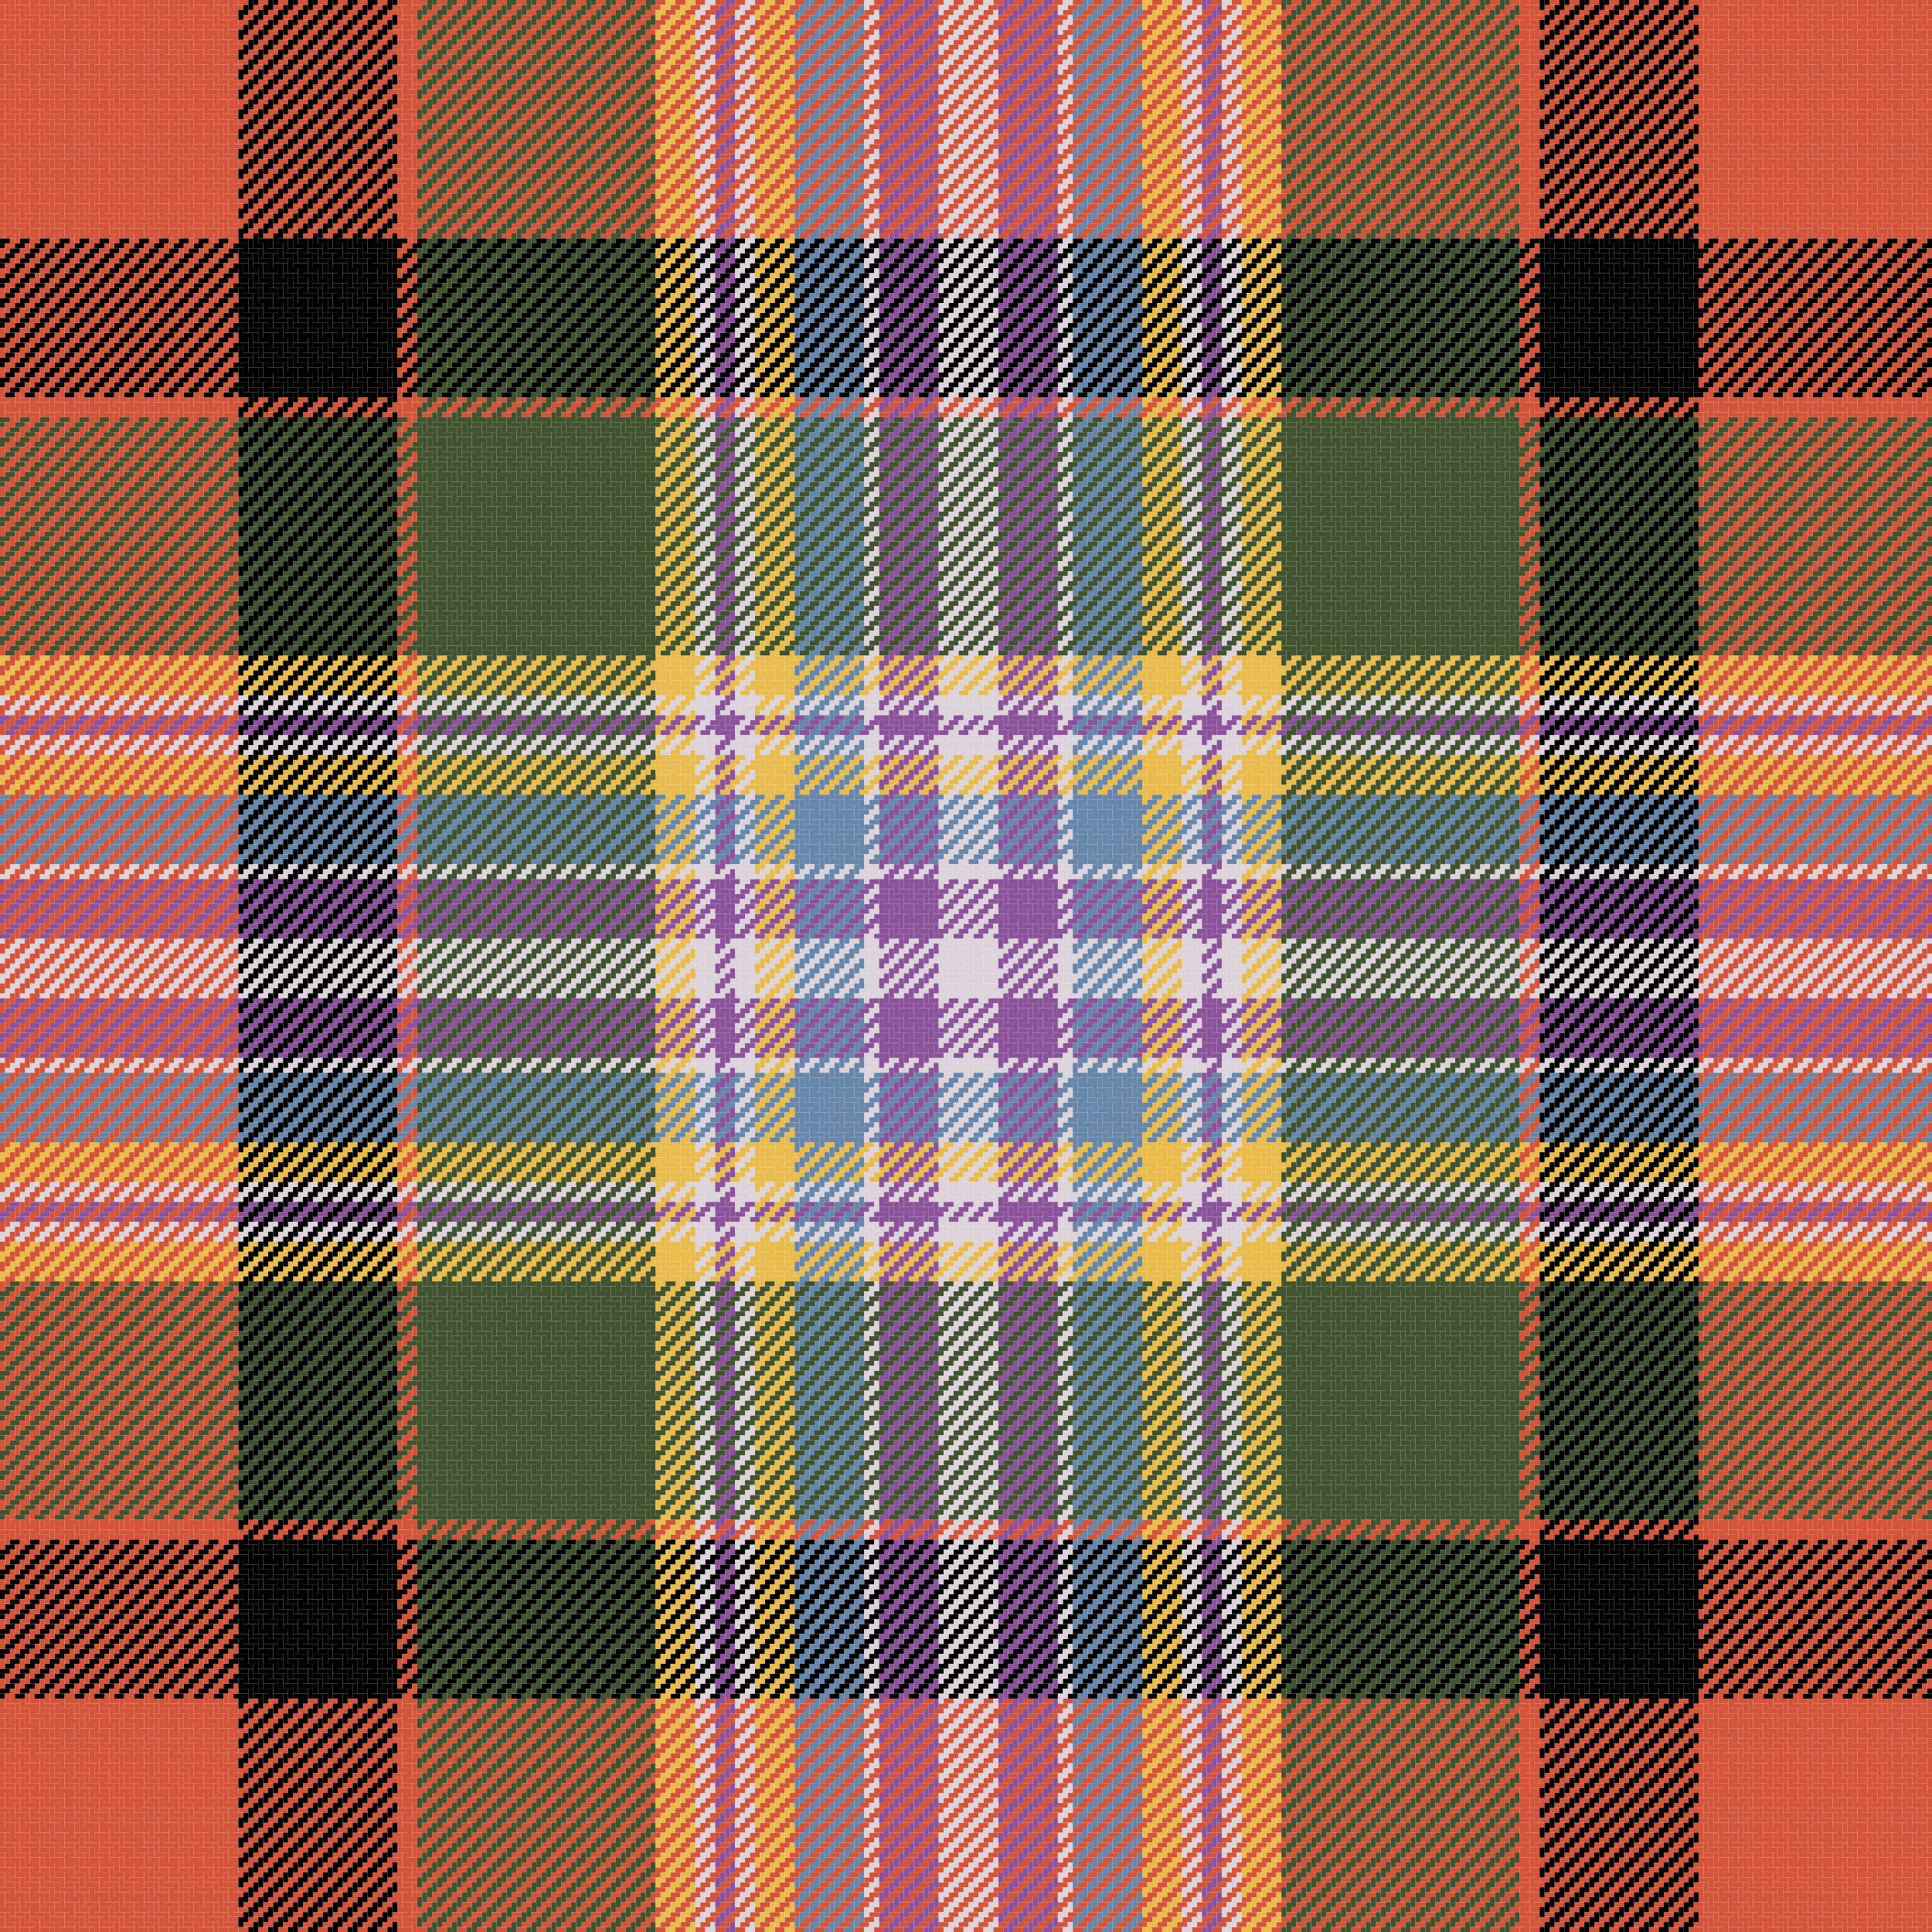﻿<?xml version="1.0" encoding="utf-8"?>
<!DOCTYPE svg PUBLIC "-//W3C//DTD SVG 1.1//EN" "http://www.w3.org/Graphics/SVG/1.1/DTD/svg11.dtd">
<svg xmlns="http://www.w3.org/2000/svg" id="Tartan-In-SVG" x="0" y="0" width="778" height="778" version="1.1" viewbox="0 0 778 778">
<style>
.c0 {
fill: none;
stroke: #d45439;
stroke-dasharray: 4, 4;
stroke-width: 2;
}

.c1 {
fill: none;
stroke: black;
stroke-dasharray: 4, 4;
stroke-width: 2;
}

.c2 {
fill: none;
stroke: #40522f;
stroke-dasharray: 4, 4;
stroke-width: 2;
}

.c3 {
fill: none;
stroke: #e9bb4c;
stroke-dasharray: 4, 4;
stroke-width: 2;
}

.c4 {
fill: none;
stroke: #dcd3da;
stroke-dasharray: 4, 4;
stroke-width: 2;
}

.c5 {
fill: none;
stroke: #8b529b;
stroke-dasharray: 4, 4;
stroke-width: 2;
}

.c6 {
fill: none;
stroke: #6686aa;
stroke-dasharray: 4, 4;
stroke-width: 2;
}
</style>
<g id="horizontal-rows" y="0" x="0">
 <line class="c0" x1="0" y1="1" x2="778" y2="1" />
 <line class="c0" x1="-2" y1="3" x2="778" y2="3" />
 <line class="c0" x1="4" y1="5" x2="778" y2="5" />
 <line class="c0" x1="2" y1="7" x2="778" y2="7" />
 <line class="c0" x1="0" y1="9" x2="778" y2="9" />
 <line class="c0" x1="-2" y1="11" x2="778" y2="11" />
 <line class="c0" x1="4" y1="13" x2="778" y2="13" />
 <line class="c0" x1="2" y1="15" x2="778" y2="15" />
 <line class="c0" x1="0" y1="17" x2="778" y2="17" />
 <line class="c0" x1="-2" y1="19" x2="778" y2="19" />
 <line class="c0" x1="4" y1="21" x2="778" y2="21" />
 <line class="c0" x1="2" y1="23" x2="778" y2="23" />
 <line class="c0" x1="0" y1="25" x2="778" y2="25" />
 <line class="c0" x1="-2" y1="27" x2="778" y2="27" />
 <line class="c0" x1="4" y1="29" x2="778" y2="29" />
 <line class="c0" x1="2" y1="31" x2="778" y2="31" />
 <line class="c0" x1="0" y1="33" x2="778" y2="33" />
 <line class="c0" x1="-2" y1="35" x2="778" y2="35" />
 <line class="c0" x1="4" y1="37" x2="778" y2="37" />
 <line class="c0" x1="2" y1="39" x2="778" y2="39" />
 <line class="c0" x1="0" y1="41" x2="778" y2="41" />
 <line class="c0" x1="-2" y1="43" x2="778" y2="43" />
 <line class="c0" x1="4" y1="45" x2="778" y2="45" />
 <line class="c0" x1="2" y1="47" x2="778" y2="47" />
 <line class="c0" x1="0" y1="49" x2="778" y2="49" />
 <line class="c0" x1="-2" y1="51" x2="778" y2="51" />
 <line class="c0" x1="4" y1="53" x2="778" y2="53" />
 <line class="c0" x1="2" y1="55" x2="778" y2="55" />
 <line class="c0" x1="0" y1="57" x2="778" y2="57" />
 <line class="c0" x1="-2" y1="59" x2="778" y2="59" />
 <line class="c0" x1="4" y1="61" x2="778" y2="61" />
 <line class="c0" x1="2" y1="63" x2="778" y2="63" />
 <line class="c0" x1="0" y1="65" x2="778" y2="65" />
 <line class="c0" x1="-2" y1="67" x2="778" y2="67" />
 <line class="c0" x1="4" y1="69" x2="778" y2="69" />
 <line class="c0" x1="2" y1="71" x2="778" y2="71" />
 <line class="c0" x1="0" y1="73" x2="778" y2="73" />
 <line class="c0" x1="-2" y1="75" x2="778" y2="75" />
 <line class="c0" x1="4" y1="77" x2="778" y2="77" />
 <line class="c0" x1="2" y1="79" x2="778" y2="79" />
 <line class="c0" x1="0" y1="81" x2="778" y2="81" />
 <line class="c0" x1="-2" y1="83" x2="778" y2="83" />
 <line class="c0" x1="4" y1="85" x2="778" y2="85" />
 <line class="c0" x1="2" y1="87" x2="778" y2="87" />
 <line class="c0" x1="0" y1="89" x2="778" y2="89" />
 <line class="c0" x1="-2" y1="91" x2="778" y2="91" />
 <line class="c0" x1="4" y1="93" x2="778" y2="93" />
 <line class="c0" x1="2" y1="95" x2="778" y2="95" />
 <line class="c1" x1="0" y1="97" x2="778" y2="97" />
 <line class="c1" x1="-2" y1="99" x2="778" y2="99" />
 <line class="c1" x1="4" y1="101" x2="778" y2="101" />
 <line class="c1" x1="2" y1="103" x2="778" y2="103" />
 <line class="c1" x1="0" y1="105" x2="778" y2="105" />
 <line class="c1" x1="-2" y1="107" x2="778" y2="107" />
 <line class="c1" x1="4" y1="109" x2="778" y2="109" />
 <line class="c1" x1="2" y1="111" x2="778" y2="111" />
 <line class="c1" x1="0" y1="113" x2="778" y2="113" />
 <line class="c1" x1="-2" y1="115" x2="778" y2="115" />
 <line class="c1" x1="4" y1="117" x2="778" y2="117" />
 <line class="c1" x1="2" y1="119" x2="778" y2="119" />
 <line class="c1" x1="0" y1="121" x2="778" y2="121" />
 <line class="c1" x1="-2" y1="123" x2="778" y2="123" />
 <line class="c1" x1="4" y1="125" x2="778" y2="125" />
 <line class="c1" x1="2" y1="127" x2="778" y2="127" />
 <line class="c1" x1="0" y1="129" x2="778" y2="129" />
 <line class="c1" x1="-2" y1="131" x2="778" y2="131" />
 <line class="c1" x1="4" y1="133" x2="778" y2="133" />
 <line class="c1" x1="2" y1="135" x2="778" y2="135" />
 <line class="c1" x1="0" y1="137" x2="778" y2="137" />
 <line class="c1" x1="-2" y1="139" x2="778" y2="139" />
 <line class="c1" x1="4" y1="141" x2="778" y2="141" />
 <line class="c1" x1="2" y1="143" x2="778" y2="143" />
 <line class="c1" x1="0" y1="145" x2="778" y2="145" />
 <line class="c1" x1="-2" y1="147" x2="778" y2="147" />
 <line class="c1" x1="4" y1="149" x2="778" y2="149" />
 <line class="c1" x1="2" y1="151" x2="778" y2="151" />
 <line class="c1" x1="0" y1="153" x2="778" y2="153" />
 <line class="c1" x1="-2" y1="155" x2="778" y2="155" />
 <line class="c1" x1="4" y1="157" x2="778" y2="157" />
 <line class="c1" x1="2" y1="159" x2="778" y2="159" />
 <line class="c0" x1="0" y1="161" x2="778" y2="161" />
 <line class="c0" x1="-2" y1="163" x2="778" y2="163" />
 <line class="c0" x1="4" y1="165" x2="778" y2="165" />
 <line class="c0" x1="2" y1="167" x2="778" y2="167" />
 <line class="c2" x1="0" y1="169" x2="778" y2="169" />
 <line class="c2" x1="-2" y1="171" x2="778" y2="171" />
 <line class="c2" x1="4" y1="173" x2="778" y2="173" />
 <line class="c2" x1="2" y1="175" x2="778" y2="175" />
 <line class="c2" x1="0" y1="177" x2="778" y2="177" />
 <line class="c2" x1="-2" y1="179" x2="778" y2="179" />
 <line class="c2" x1="4" y1="181" x2="778" y2="181" />
 <line class="c2" x1="2" y1="183" x2="778" y2="183" />
 <line class="c2" x1="0" y1="185" x2="778" y2="185" />
 <line class="c2" x1="-2" y1="187" x2="778" y2="187" />
 <line class="c2" x1="4" y1="189" x2="778" y2="189" />
 <line class="c2" x1="2" y1="191" x2="778" y2="191" />
 <line class="c2" x1="0" y1="193" x2="778" y2="193" />
 <line class="c2" x1="-2" y1="195" x2="778" y2="195" />
 <line class="c2" x1="4" y1="197" x2="778" y2="197" />
 <line class="c2" x1="2" y1="199" x2="778" y2="199" />
 <line class="c2" x1="0" y1="201" x2="778" y2="201" />
 <line class="c2" x1="-2" y1="203" x2="778" y2="203" />
 <line class="c2" x1="4" y1="205" x2="778" y2="205" />
 <line class="c2" x1="2" y1="207" x2="778" y2="207" />
 <line class="c2" x1="0" y1="209" x2="778" y2="209" />
 <line class="c2" x1="-2" y1="211" x2="778" y2="211" />
 <line class="c2" x1="4" y1="213" x2="778" y2="213" />
 <line class="c2" x1="2" y1="215" x2="778" y2="215" />
 <line class="c2" x1="0" y1="217" x2="778" y2="217" />
 <line class="c2" x1="-2" y1="219" x2="778" y2="219" />
 <line class="c2" x1="4" y1="221" x2="778" y2="221" />
 <line class="c2" x1="2" y1="223" x2="778" y2="223" />
 <line class="c2" x1="0" y1="225" x2="778" y2="225" />
 <line class="c2" x1="-2" y1="227" x2="778" y2="227" />
 <line class="c2" x1="4" y1="229" x2="778" y2="229" />
 <line class="c2" x1="2" y1="231" x2="778" y2="231" />
 <line class="c2" x1="0" y1="233" x2="778" y2="233" />
 <line class="c2" x1="-2" y1="235" x2="778" y2="235" />
 <line class="c2" x1="4" y1="237" x2="778" y2="237" />
 <line class="c2" x1="2" y1="239" x2="778" y2="239" />
 <line class="c2" x1="0" y1="241" x2="778" y2="241" />
 <line class="c2" x1="-2" y1="243" x2="778" y2="243" />
 <line class="c2" x1="4" y1="245" x2="778" y2="245" />
 <line class="c2" x1="2" y1="247" x2="778" y2="247" />
 <line class="c2" x1="0" y1="249" x2="778" y2="249" />
 <line class="c2" x1="-2" y1="251" x2="778" y2="251" />
 <line class="c2" x1="4" y1="253" x2="778" y2="253" />
 <line class="c2" x1="2" y1="255" x2="778" y2="255" />
 <line class="c2" x1="0" y1="257" x2="778" y2="257" />
 <line class="c2" x1="-2" y1="259" x2="778" y2="259" />
 <line class="c2" x1="4" y1="261" x2="778" y2="261" />
 <line class="c2" x1="2" y1="263" x2="778" y2="263" />
 <line class="c3" x1="0" y1="265" x2="778" y2="265" />
 <line class="c3" x1="-2" y1="267" x2="778" y2="267" />
 <line class="c3" x1="4" y1="269" x2="778" y2="269" />
 <line class="c3" x1="2" y1="271" x2="778" y2="271" />
 <line class="c3" x1="0" y1="273" x2="778" y2="273" />
 <line class="c3" x1="-2" y1="275" x2="778" y2="275" />
 <line class="c3" x1="4" y1="277" x2="778" y2="277" />
 <line class="c3" x1="2" y1="279" x2="778" y2="279" />
 <line class="c4" x1="0" y1="281" x2="778" y2="281" />
 <line class="c4" x1="-2" y1="283" x2="778" y2="283" />
 <line class="c4" x1="4" y1="285" x2="778" y2="285" />
 <line class="c4" x1="2" y1="287" x2="778" y2="287" />
 <line class="c5" x1="0" y1="289" x2="778" y2="289" />
 <line class="c5" x1="-2" y1="291" x2="778" y2="291" />
 <line class="c5" x1="4" y1="293" x2="778" y2="293" />
 <line class="c5" x1="2" y1="295" x2="778" y2="295" />
 <line class="c4" x1="0" y1="297" x2="778" y2="297" />
 <line class="c4" x1="-2" y1="299" x2="778" y2="299" />
 <line class="c4" x1="4" y1="301" x2="778" y2="301" />
 <line class="c4" x1="2" y1="303" x2="778" y2="303" />
 <line class="c3" x1="0" y1="305" x2="778" y2="305" />
 <line class="c3" x1="-2" y1="307" x2="778" y2="307" />
 <line class="c3" x1="4" y1="309" x2="778" y2="309" />
 <line class="c3" x1="2" y1="311" x2="778" y2="311" />
 <line class="c3" x1="0" y1="313" x2="778" y2="313" />
 <line class="c3" x1="-2" y1="315" x2="778" y2="315" />
 <line class="c3" x1="4" y1="317" x2="778" y2="317" />
 <line class="c3" x1="2" y1="319" x2="778" y2="319" />
 <line class="c6" x1="0" y1="321" x2="778" y2="321" />
 <line class="c6" x1="-2" y1="323" x2="778" y2="323" />
 <line class="c6" x1="4" y1="325" x2="778" y2="325" />
 <line class="c6" x1="2" y1="327" x2="778" y2="327" />
 <line class="c6" x1="0" y1="329" x2="778" y2="329" />
 <line class="c6" x1="-2" y1="331" x2="778" y2="331" />
 <line class="c6" x1="4" y1="333" x2="778" y2="333" />
 <line class="c6" x1="2" y1="335" x2="778" y2="335" />
 <line class="c6" x1="0" y1="337" x2="778" y2="337" />
 <line class="c6" x1="-2" y1="339" x2="778" y2="339" />
 <line class="c6" x1="4" y1="341" x2="778" y2="341" />
 <line class="c6" x1="2" y1="343" x2="778" y2="343" />
 <line class="c6" x1="0" y1="345" x2="778" y2="345" />
 <line class="c6" x1="-2" y1="347" x2="778" y2="347" />
 <line class="c4" x1="4" y1="349" x2="778" y2="349" />
 <line class="c4" x1="2" y1="351" x2="778" y2="351" />
 <line class="c4" x1="0" y1="353" x2="778" y2="353" />
 <line class="c5" x1="-2" y1="355" x2="778" y2="355" />
 <line class="c5" x1="4" y1="357" x2="778" y2="357" />
 <line class="c5" x1="2" y1="359" x2="778" y2="359" />
 <line class="c5" x1="0" y1="361" x2="778" y2="361" />
 <line class="c5" x1="-2" y1="363" x2="778" y2="363" />
 <line class="c5" x1="4" y1="365" x2="778" y2="365" />
 <line class="c5" x1="2" y1="367" x2="778" y2="367" />
 <line class="c5" x1="0" y1="369" x2="778" y2="369" />
 <line class="c5" x1="-2" y1="371" x2="778" y2="371" />
 <line class="c5" x1="4" y1="373" x2="778" y2="373" />
 <line class="c5" x1="2" y1="375" x2="778" y2="375" />
 <line class="c5" x1="0" y1="377" x2="778" y2="377" />
 <line class="c4" x1="-2" y1="379" x2="778" y2="379" />
 <line class="c4" x1="4" y1="381" x2="778" y2="381" />
 <line class="c4" x1="2" y1="383" x2="778" y2="383" />
 <line class="c4" x1="0" y1="385" x2="778" y2="385" />
 <line class="c4" x1="-2" y1="387" x2="778" y2="387" />
 <line class="c4" x1="4" y1="389" x2="778" y2="389" />
 <line class="c4" x1="2" y1="391" x2="778" y2="391" />
 <line class="c4" x1="0" y1="393" x2="778" y2="393" />
 <line class="c4" x1="-2" y1="395" x2="778" y2="395" />
 <line class="c4" x1="4" y1="397" x2="778" y2="397" />
 <line class="c4" x1="2" y1="399" x2="778" y2="399" />
 <line class="c4" x1="0" y1="401" x2="778" y2="401" />
 <line class="c5" x1="-2" y1="403" x2="778" y2="403" />
 <line class="c5" x1="4" y1="405" x2="778" y2="405" />
 <line class="c5" x1="2" y1="407" x2="778" y2="407" />
 <line class="c5" x1="0" y1="409" x2="778" y2="409" />
 <line class="c5" x1="-2" y1="411" x2="778" y2="411" />
 <line class="c5" x1="4" y1="413" x2="778" y2="413" />
 <line class="c5" x1="2" y1="415" x2="778" y2="415" />
 <line class="c5" x1="0" y1="417" x2="778" y2="417" />
 <line class="c5" x1="-2" y1="419" x2="778" y2="419" />
 <line class="c5" x1="4" y1="421" x2="778" y2="421" />
 <line class="c5" x1="2" y1="423" x2="778" y2="423" />
 <line class="c5" x1="0" y1="425" x2="778" y2="425" />
 <line class="c4" x1="-2" y1="427" x2="778" y2="427" />
 <line class="c4" x1="4" y1="429" x2="778" y2="429" />
 <line class="c4" x1="2" y1="431" x2="778" y2="431" />
 <line class="c6" x1="0" y1="433" x2="778" y2="433" />
 <line class="c6" x1="-2" y1="435" x2="778" y2="435" />
 <line class="c6" x1="4" y1="437" x2="778" y2="437" />
 <line class="c6" x1="2" y1="439" x2="778" y2="439" />
 <line class="c6" x1="0" y1="441" x2="778" y2="441" />
 <line class="c6" x1="-2" y1="443" x2="778" y2="443" />
 <line class="c6" x1="4" y1="445" x2="778" y2="445" />
 <line class="c6" x1="2" y1="447" x2="778" y2="447" />
 <line class="c6" x1="0" y1="449" x2="778" y2="449" />
 <line class="c6" x1="-2" y1="451" x2="778" y2="451" />
 <line class="c6" x1="4" y1="453" x2="778" y2="453" />
 <line class="c6" x1="2" y1="455" x2="778" y2="455" />
 <line class="c6" x1="0" y1="457" x2="778" y2="457" />
 <line class="c6" x1="-2" y1="459" x2="778" y2="459" />
 <line class="c3" x1="4" y1="461" x2="778" y2="461" />
 <line class="c3" x1="2" y1="463" x2="778" y2="463" />
 <line class="c3" x1="0" y1="465" x2="778" y2="465" />
 <line class="c3" x1="-2" y1="467" x2="778" y2="467" />
 <line class="c3" x1="4" y1="469" x2="778" y2="469" />
 <line class="c3" x1="2" y1="471" x2="778" y2="471" />
 <line class="c3" x1="0" y1="473" x2="778" y2="473" />
 <line class="c3" x1="-2" y1="475" x2="778" y2="475" />
 <line class="c4" x1="4" y1="477" x2="778" y2="477" />
 <line class="c4" x1="2" y1="479" x2="778" y2="479" />
 <line class="c4" x1="0" y1="481" x2="778" y2="481" />
 <line class="c4" x1="-2" y1="483" x2="778" y2="483" />
 <line class="c5" x1="4" y1="485" x2="778" y2="485" />
 <line class="c5" x1="2" y1="487" x2="778" y2="487" />
 <line class="c5" x1="0" y1="489" x2="778" y2="489" />
 <line class="c5" x1="-2" y1="491" x2="778" y2="491" />
 <line class="c4" x1="4" y1="493" x2="778" y2="493" />
 <line class="c4" x1="2" y1="495" x2="778" y2="495" />
 <line class="c4" x1="0" y1="497" x2="778" y2="497" />
 <line class="c4" x1="-2" y1="499" x2="778" y2="499" />
 <line class="c3" x1="4" y1="501" x2="778" y2="501" />
 <line class="c3" x1="2" y1="503" x2="778" y2="503" />
 <line class="c3" x1="0" y1="505" x2="778" y2="505" />
 <line class="c3" x1="-2" y1="507" x2="778" y2="507" />
 <line class="c3" x1="4" y1="509" x2="778" y2="509" />
 <line class="c3" x1="2" y1="511" x2="778" y2="511" />
 <line class="c3" x1="0" y1="513" x2="778" y2="513" />
 <line class="c3" x1="-2" y1="515" x2="778" y2="515" />
 <line class="c2" x1="4" y1="517" x2="778" y2="517" />
 <line class="c2" x1="2" y1="519" x2="778" y2="519" />
 <line class="c2" x1="0" y1="521" x2="778" y2="521" />
 <line class="c2" x1="-2" y1="523" x2="778" y2="523" />
 <line class="c2" x1="4" y1="525" x2="778" y2="525" />
 <line class="c2" x1="2" y1="527" x2="778" y2="527" />
 <line class="c2" x1="0" y1="529" x2="778" y2="529" />
 <line class="c2" x1="-2" y1="531" x2="778" y2="531" />
 <line class="c2" x1="4" y1="533" x2="778" y2="533" />
 <line class="c2" x1="2" y1="535" x2="778" y2="535" />
 <line class="c2" x1="0" y1="537" x2="778" y2="537" />
 <line class="c2" x1="-2" y1="539" x2="778" y2="539" />
 <line class="c2" x1="4" y1="541" x2="778" y2="541" />
 <line class="c2" x1="2" y1="543" x2="778" y2="543" />
 <line class="c2" x1="0" y1="545" x2="778" y2="545" />
 <line class="c2" x1="-2" y1="547" x2="778" y2="547" />
 <line class="c2" x1="4" y1="549" x2="778" y2="549" />
 <line class="c2" x1="2" y1="551" x2="778" y2="551" />
 <line class="c2" x1="0" y1="553" x2="778" y2="553" />
 <line class="c2" x1="-2" y1="555" x2="778" y2="555" />
 <line class="c2" x1="4" y1="557" x2="778" y2="557" />
 <line class="c2" x1="2" y1="559" x2="778" y2="559" />
 <line class="c2" x1="0" y1="561" x2="778" y2="561" />
 <line class="c2" x1="-2" y1="563" x2="778" y2="563" />
 <line class="c2" x1="4" y1="565" x2="778" y2="565" />
 <line class="c2" x1="2" y1="567" x2="778" y2="567" />
 <line class="c2" x1="0" y1="569" x2="778" y2="569" />
 <line class="c2" x1="-2" y1="571" x2="778" y2="571" />
 <line class="c2" x1="4" y1="573" x2="778" y2="573" />
 <line class="c2" x1="2" y1="575" x2="778" y2="575" />
 <line class="c2" x1="0" y1="577" x2="778" y2="577" />
 <line class="c2" x1="-2" y1="579" x2="778" y2="579" />
 <line class="c2" x1="4" y1="581" x2="778" y2="581" />
 <line class="c2" x1="2" y1="583" x2="778" y2="583" />
 <line class="c2" x1="0" y1="585" x2="778" y2="585" />
 <line class="c2" x1="-2" y1="587" x2="778" y2="587" />
 <line class="c2" x1="4" y1="589" x2="778" y2="589" />
 <line class="c2" x1="2" y1="591" x2="778" y2="591" />
 <line class="c2" x1="0" y1="593" x2="778" y2="593" />
 <line class="c2" x1="-2" y1="595" x2="778" y2="595" />
 <line class="c2" x1="4" y1="597" x2="778" y2="597" />
 <line class="c2" x1="2" y1="599" x2="778" y2="599" />
 <line class="c2" x1="0" y1="601" x2="778" y2="601" />
 <line class="c2" x1="-2" y1="603" x2="778" y2="603" />
 <line class="c2" x1="4" y1="605" x2="778" y2="605" />
 <line class="c2" x1="2" y1="607" x2="778" y2="607" />
 <line class="c2" x1="0" y1="609" x2="778" y2="609" />
 <line class="c2" x1="-2" y1="611" x2="778" y2="611" />
 <line class="c0" x1="4" y1="613" x2="778" y2="613" />
 <line class="c0" x1="2" y1="615" x2="778" y2="615" />
 <line class="c0" x1="0" y1="617" x2="778" y2="617" />
 <line class="c0" x1="-2" y1="619" x2="778" y2="619" />
 <line class="c1" x1="4" y1="621" x2="778" y2="621" />
 <line class="c1" x1="2" y1="623" x2="778" y2="623" />
 <line class="c1" x1="0" y1="625" x2="778" y2="625" />
 <line class="c1" x1="-2" y1="627" x2="778" y2="627" />
 <line class="c1" x1="4" y1="629" x2="778" y2="629" />
 <line class="c1" x1="2" y1="631" x2="778" y2="631" />
 <line class="c1" x1="0" y1="633" x2="778" y2="633" />
 <line class="c1" x1="-2" y1="635" x2="778" y2="635" />
 <line class="c1" x1="4" y1="637" x2="778" y2="637" />
 <line class="c1" x1="2" y1="639" x2="778" y2="639" />
 <line class="c1" x1="0" y1="641" x2="778" y2="641" />
 <line class="c1" x1="-2" y1="643" x2="778" y2="643" />
 <line class="c1" x1="4" y1="645" x2="778" y2="645" />
 <line class="c1" x1="2" y1="647" x2="778" y2="647" />
 <line class="c1" x1="0" y1="649" x2="778" y2="649" />
 <line class="c1" x1="-2" y1="651" x2="778" y2="651" />
 <line class="c1" x1="4" y1="653" x2="778" y2="653" />
 <line class="c1" x1="2" y1="655" x2="778" y2="655" />
 <line class="c1" x1="0" y1="657" x2="778" y2="657" />
 <line class="c1" x1="-2" y1="659" x2="778" y2="659" />
 <line class="c1" x1="4" y1="661" x2="778" y2="661" />
 <line class="c1" x1="2" y1="663" x2="778" y2="663" />
 <line class="c1" x1="0" y1="665" x2="778" y2="665" />
 <line class="c1" x1="-2" y1="667" x2="778" y2="667" />
 <line class="c1" x1="4" y1="669" x2="778" y2="669" />
 <line class="c1" x1="2" y1="671" x2="778" y2="671" />
 <line class="c1" x1="0" y1="673" x2="778" y2="673" />
 <line class="c1" x1="-2" y1="675" x2="778" y2="675" />
 <line class="c1" x1="4" y1="677" x2="778" y2="677" />
 <line class="c1" x1="2" y1="679" x2="778" y2="679" />
 <line class="c1" x1="0" y1="681" x2="778" y2="681" />
 <line class="c1" x1="-2" y1="683" x2="778" y2="683" />
 <line class="c0" x1="4" y1="685" x2="778" y2="685" />
 <line class="c0" x1="2" y1="687" x2="778" y2="687" />
 <line class="c0" x1="0" y1="689" x2="778" y2="689" />
 <line class="c0" x1="-2" y1="691" x2="778" y2="691" />
 <line class="c0" x1="4" y1="693" x2="778" y2="693" />
 <line class="c0" x1="2" y1="695" x2="778" y2="695" />
 <line class="c0" x1="0" y1="697" x2="778" y2="697" />
 <line class="c0" x1="-2" y1="699" x2="778" y2="699" />
 <line class="c0" x1="4" y1="701" x2="778" y2="701" />
 <line class="c0" x1="2" y1="703" x2="778" y2="703" />
 <line class="c0" x1="0" y1="705" x2="778" y2="705" />
 <line class="c0" x1="-2" y1="707" x2="778" y2="707" />
 <line class="c0" x1="4" y1="709" x2="778" y2="709" />
 <line class="c0" x1="2" y1="711" x2="778" y2="711" />
 <line class="c0" x1="0" y1="713" x2="778" y2="713" />
 <line class="c0" x1="-2" y1="715" x2="778" y2="715" />
 <line class="c0" x1="4" y1="717" x2="778" y2="717" />
 <line class="c0" x1="2" y1="719" x2="778" y2="719" />
 <line class="c0" x1="0" y1="721" x2="778" y2="721" />
 <line class="c0" x1="-2" y1="723" x2="778" y2="723" />
 <line class="c0" x1="4" y1="725" x2="778" y2="725" />
 <line class="c0" x1="2" y1="727" x2="778" y2="727" />
 <line class="c0" x1="0" y1="729" x2="778" y2="729" />
 <line class="c0" x1="-2" y1="731" x2="778" y2="731" />
 <line class="c0" x1="4" y1="733" x2="778" y2="733" />
 <line class="c0" x1="2" y1="735" x2="778" y2="735" />
 <line class="c0" x1="0" y1="737" x2="778" y2="737" />
 <line class="c0" x1="-2" y1="739" x2="778" y2="739" />
 <line class="c0" x1="4" y1="741" x2="778" y2="741" />
 <line class="c0" x1="2" y1="743" x2="778" y2="743" />
 <line class="c0" x1="0" y1="745" x2="778" y2="745" />
 <line class="c0" x1="-2" y1="747" x2="778" y2="747" />
 <line class="c0" x1="4" y1="749" x2="778" y2="749" />
 <line class="c0" x1="2" y1="751" x2="778" y2="751" />
 <line class="c0" x1="0" y1="753" x2="778" y2="753" />
 <line class="c0" x1="-2" y1="755" x2="778" y2="755" />
 <line class="c0" x1="4" y1="757" x2="778" y2="757" />
 <line class="c0" x1="2" y1="759" x2="778" y2="759" />
 <line class="c0" x1="0" y1="761" x2="778" y2="761" />
 <line class="c0" x1="-2" y1="763" x2="778" y2="763" />
 <line class="c0" x1="4" y1="765" x2="778" y2="765" />
 <line class="c0" x1="2" y1="767" x2="778" y2="767" />
 <line class="c0" x1="0" y1="769" x2="778" y2="769" />
 <line class="c0" x1="-2" y1="771" x2="778" y2="771" />
 <line class="c0" x1="4" y1="773" x2="778" y2="773" />
 <line class="c0" x1="2" y1="775" x2="778" y2="775" />
 <line class="c0" x1="0" y1="777" x2="778" y2="777" /></g><g id="vertical-cols" y="0" x="0">
 <line class="c0" x1="1" y1="4" x2="1" y2="778" />
 <line class="c0" x1="3" y1="2" x2="3" y2="778" />
 <line class="c0" x1="5" y1="0" x2="5" y2="778" />
 <line class="c0" x1="7" y1="-2" x2="7" y2="778" />
 <line class="c0" x1="9" y1="4" x2="9" y2="778" />
 <line class="c0" x1="11" y1="2" x2="11" y2="778" />
 <line class="c0" x1="13" y1="0" x2="13" y2="778" />
 <line class="c0" x1="15" y1="-2" x2="15" y2="778" />
 <line class="c0" x1="17" y1="4" x2="17" y2="778" />
 <line class="c0" x1="19" y1="2" x2="19" y2="778" />
 <line class="c0" x1="21" y1="0" x2="21" y2="778" />
 <line class="c0" x1="23" y1="-2" x2="23" y2="778" />
 <line class="c0" x1="25" y1="4" x2="25" y2="778" />
 <line class="c0" x1="27" y1="2" x2="27" y2="778" />
 <line class="c0" x1="29" y1="0" x2="29" y2="778" />
 <line class="c0" x1="31" y1="-2" x2="31" y2="778" />
 <line class="c0" x1="33" y1="4" x2="33" y2="778" />
 <line class="c0" x1="35" y1="2" x2="35" y2="778" />
 <line class="c0" x1="37" y1="0" x2="37" y2="778" />
 <line class="c0" x1="39" y1="-2" x2="39" y2="778" />
 <line class="c0" x1="41" y1="4" x2="41" y2="778" />
 <line class="c0" x1="43" y1="2" x2="43" y2="778" />
 <line class="c0" x1="45" y1="0" x2="45" y2="778" />
 <line class="c0" x1="47" y1="-2" x2="47" y2="778" />
 <line class="c0" x1="49" y1="4" x2="49" y2="778" />
 <line class="c0" x1="51" y1="2" x2="51" y2="778" />
 <line class="c0" x1="53" y1="0" x2="53" y2="778" />
 <line class="c0" x1="55" y1="-2" x2="55" y2="778" />
 <line class="c0" x1="57" y1="4" x2="57" y2="778" />
 <line class="c0" x1="59" y1="2" x2="59" y2="778" />
 <line class="c0" x1="61" y1="0" x2="61" y2="778" />
 <line class="c0" x1="63" y1="-2" x2="63" y2="778" />
 <line class="c0" x1="65" y1="4" x2="65" y2="778" />
 <line class="c0" x1="67" y1="2" x2="67" y2="778" />
 <line class="c0" x1="69" y1="0" x2="69" y2="778" />
 <line class="c0" x1="71" y1="-2" x2="71" y2="778" />
 <line class="c0" x1="73" y1="4" x2="73" y2="778" />
 <line class="c0" x1="75" y1="2" x2="75" y2="778" />
 <line class="c0" x1="77" y1="0" x2="77" y2="778" />
 <line class="c0" x1="79" y1="-2" x2="79" y2="778" />
 <line class="c0" x1="81" y1="4" x2="81" y2="778" />
 <line class="c0" x1="83" y1="2" x2="83" y2="778" />
 <line class="c0" x1="85" y1="0" x2="85" y2="778" />
 <line class="c0" x1="87" y1="-2" x2="87" y2="778" />
 <line class="c0" x1="89" y1="4" x2="89" y2="778" />
 <line class="c0" x1="91" y1="2" x2="91" y2="778" />
 <line class="c0" x1="93" y1="0" x2="93" y2="778" />
 <line class="c0" x1="95" y1="-2" x2="95" y2="778" />
 <line class="c1" x1="97" y1="4" x2="97" y2="778" />
 <line class="c1" x1="99" y1="2" x2="99" y2="778" />
 <line class="c1" x1="101" y1="0" x2="101" y2="778" />
 <line class="c1" x1="103" y1="-2" x2="103" y2="778" />
 <line class="c1" x1="105" y1="4" x2="105" y2="778" />
 <line class="c1" x1="107" y1="2" x2="107" y2="778" />
 <line class="c1" x1="109" y1="0" x2="109" y2="778" />
 <line class="c1" x1="111" y1="-2" x2="111" y2="778" />
 <line class="c1" x1="113" y1="4" x2="113" y2="778" />
 <line class="c1" x1="115" y1="2" x2="115" y2="778" />
 <line class="c1" x1="117" y1="0" x2="117" y2="778" />
 <line class="c1" x1="119" y1="-2" x2="119" y2="778" />
 <line class="c1" x1="121" y1="4" x2="121" y2="778" />
 <line class="c1" x1="123" y1="2" x2="123" y2="778" />
 <line class="c1" x1="125" y1="0" x2="125" y2="778" />
 <line class="c1" x1="127" y1="-2" x2="127" y2="778" />
 <line class="c1" x1="129" y1="4" x2="129" y2="778" />
 <line class="c1" x1="131" y1="2" x2="131" y2="778" />
 <line class="c1" x1="133" y1="0" x2="133" y2="778" />
 <line class="c1" x1="135" y1="-2" x2="135" y2="778" />
 <line class="c1" x1="137" y1="4" x2="137" y2="778" />
 <line class="c1" x1="139" y1="2" x2="139" y2="778" />
 <line class="c1" x1="141" y1="0" x2="141" y2="778" />
 <line class="c1" x1="143" y1="-2" x2="143" y2="778" />
 <line class="c1" x1="145" y1="4" x2="145" y2="778" />
 <line class="c1" x1="147" y1="2" x2="147" y2="778" />
 <line class="c1" x1="149" y1="0" x2="149" y2="778" />
 <line class="c1" x1="151" y1="-2" x2="151" y2="778" />
 <line class="c1" x1="153" y1="4" x2="153" y2="778" />
 <line class="c1" x1="155" y1="2" x2="155" y2="778" />
 <line class="c1" x1="157" y1="0" x2="157" y2="778" />
 <line class="c1" x1="159" y1="-2" x2="159" y2="778" />
 <line class="c0" x1="161" y1="4" x2="161" y2="778" />
 <line class="c0" x1="163" y1="2" x2="163" y2="778" />
 <line class="c0" x1="165" y1="0" x2="165" y2="778" />
 <line class="c0" x1="167" y1="-2" x2="167" y2="778" />
 <line class="c2" x1="169" y1="4" x2="169" y2="778" />
 <line class="c2" x1="171" y1="2" x2="171" y2="778" />
 <line class="c2" x1="173" y1="0" x2="173" y2="778" />
 <line class="c2" x1="175" y1="-2" x2="175" y2="778" />
 <line class="c2" x1="177" y1="4" x2="177" y2="778" />
 <line class="c2" x1="179" y1="2" x2="179" y2="778" />
 <line class="c2" x1="181" y1="0" x2="181" y2="778" />
 <line class="c2" x1="183" y1="-2" x2="183" y2="778" />
 <line class="c2" x1="185" y1="4" x2="185" y2="778" />
 <line class="c2" x1="187" y1="2" x2="187" y2="778" />
 <line class="c2" x1="189" y1="0" x2="189" y2="778" />
 <line class="c2" x1="191" y1="-2" x2="191" y2="778" />
 <line class="c2" x1="193" y1="4" x2="193" y2="778" />
 <line class="c2" x1="195" y1="2" x2="195" y2="778" />
 <line class="c2" x1="197" y1="0" x2="197" y2="778" />
 <line class="c2" x1="199" y1="-2" x2="199" y2="778" />
 <line class="c2" x1="201" y1="4" x2="201" y2="778" />
 <line class="c2" x1="203" y1="2" x2="203" y2="778" />
 <line class="c2" x1="205" y1="0" x2="205" y2="778" />
 <line class="c2" x1="207" y1="-2" x2="207" y2="778" />
 <line class="c2" x1="209" y1="4" x2="209" y2="778" />
 <line class="c2" x1="211" y1="2" x2="211" y2="778" />
 <line class="c2" x1="213" y1="0" x2="213" y2="778" />
 <line class="c2" x1="215" y1="-2" x2="215" y2="778" />
 <line class="c2" x1="217" y1="4" x2="217" y2="778" />
 <line class="c2" x1="219" y1="2" x2="219" y2="778" />
 <line class="c2" x1="221" y1="0" x2="221" y2="778" />
 <line class="c2" x1="223" y1="-2" x2="223" y2="778" />
 <line class="c2" x1="225" y1="4" x2="225" y2="778" />
 <line class="c2" x1="227" y1="2" x2="227" y2="778" />
 <line class="c2" x1="229" y1="0" x2="229" y2="778" />
 <line class="c2" x1="231" y1="-2" x2="231" y2="778" />
 <line class="c2" x1="233" y1="4" x2="233" y2="778" />
 <line class="c2" x1="235" y1="2" x2="235" y2="778" />
 <line class="c2" x1="237" y1="0" x2="237" y2="778" />
 <line class="c2" x1="239" y1="-2" x2="239" y2="778" />
 <line class="c2" x1="241" y1="4" x2="241" y2="778" />
 <line class="c2" x1="243" y1="2" x2="243" y2="778" />
 <line class="c2" x1="245" y1="0" x2="245" y2="778" />
 <line class="c2" x1="247" y1="-2" x2="247" y2="778" />
 <line class="c2" x1="249" y1="4" x2="249" y2="778" />
 <line class="c2" x1="251" y1="2" x2="251" y2="778" />
 <line class="c2" x1="253" y1="0" x2="253" y2="778" />
 <line class="c2" x1="255" y1="-2" x2="255" y2="778" />
 <line class="c2" x1="257" y1="4" x2="257" y2="778" />
 <line class="c2" x1="259" y1="2" x2="259" y2="778" />
 <line class="c2" x1="261" y1="0" x2="261" y2="778" />
 <line class="c2" x1="263" y1="-2" x2="263" y2="778" />
 <line class="c3" x1="265" y1="4" x2="265" y2="778" />
 <line class="c3" x1="267" y1="2" x2="267" y2="778" />
 <line class="c3" x1="269" y1="0" x2="269" y2="778" />
 <line class="c3" x1="271" y1="-2" x2="271" y2="778" />
 <line class="c3" x1="273" y1="4" x2="273" y2="778" />
 <line class="c3" x1="275" y1="2" x2="275" y2="778" />
 <line class="c3" x1="277" y1="0" x2="277" y2="778" />
 <line class="c3" x1="279" y1="-2" x2="279" y2="778" />
 <line class="c4" x1="281" y1="4" x2="281" y2="778" />
 <line class="c4" x1="283" y1="2" x2="283" y2="778" />
 <line class="c4" x1="285" y1="0" x2="285" y2="778" />
 <line class="c4" x1="287" y1="-2" x2="287" y2="778" />
 <line class="c5" x1="289" y1="4" x2="289" y2="778" />
 <line class="c5" x1="291" y1="2" x2="291" y2="778" />
 <line class="c5" x1="293" y1="0" x2="293" y2="778" />
 <line class="c5" x1="295" y1="-2" x2="295" y2="778" />
 <line class="c4" x1="297" y1="4" x2="297" y2="778" />
 <line class="c4" x1="299" y1="2" x2="299" y2="778" />
 <line class="c4" x1="301" y1="0" x2="301" y2="778" />
 <line class="c4" x1="303" y1="-2" x2="303" y2="778" />
 <line class="c3" x1="305" y1="4" x2="305" y2="778" />
 <line class="c3" x1="307" y1="2" x2="307" y2="778" />
 <line class="c3" x1="309" y1="0" x2="309" y2="778" />
 <line class="c3" x1="311" y1="-2" x2="311" y2="778" />
 <line class="c3" x1="313" y1="4" x2="313" y2="778" />
 <line class="c3" x1="315" y1="2" x2="315" y2="778" />
 <line class="c3" x1="317" y1="0" x2="317" y2="778" />
 <line class="c3" x1="319" y1="-2" x2="319" y2="778" />
 <line class="c6" x1="321" y1="4" x2="321" y2="778" />
 <line class="c6" x1="323" y1="2" x2="323" y2="778" />
 <line class="c6" x1="325" y1="0" x2="325" y2="778" />
 <line class="c6" x1="327" y1="-2" x2="327" y2="778" />
 <line class="c6" x1="329" y1="4" x2="329" y2="778" />
 <line class="c6" x1="331" y1="2" x2="331" y2="778" />
 <line class="c6" x1="333" y1="0" x2="333" y2="778" />
 <line class="c6" x1="335" y1="-2" x2="335" y2="778" />
 <line class="c6" x1="337" y1="4" x2="337" y2="778" />
 <line class="c6" x1="339" y1="2" x2="339" y2="778" />
 <line class="c6" x1="341" y1="0" x2="341" y2="778" />
 <line class="c6" x1="343" y1="-2" x2="343" y2="778" />
 <line class="c6" x1="345" y1="4" x2="345" y2="778" />
 <line class="c6" x1="347" y1="2" x2="347" y2="778" />
 <line class="c4" x1="349" y1="0" x2="349" y2="778" />
 <line class="c4" x1="351" y1="-2" x2="351" y2="778" />
 <line class="c4" x1="353" y1="4" x2="353" y2="778" />
 <line class="c5" x1="355" y1="2" x2="355" y2="778" />
 <line class="c5" x1="357" y1="0" x2="357" y2="778" />
 <line class="c5" x1="359" y1="-2" x2="359" y2="778" />
 <line class="c5" x1="361" y1="4" x2="361" y2="778" />
 <line class="c5" x1="363" y1="2" x2="363" y2="778" />
 <line class="c5" x1="365" y1="0" x2="365" y2="778" />
 <line class="c5" x1="367" y1="-2" x2="367" y2="778" />
 <line class="c5" x1="369" y1="4" x2="369" y2="778" />
 <line class="c5" x1="371" y1="2" x2="371" y2="778" />
 <line class="c5" x1="373" y1="0" x2="373" y2="778" />
 <line class="c5" x1="375" y1="-2" x2="375" y2="778" />
 <line class="c5" x1="377" y1="4" x2="377" y2="778" />
 <line class="c4" x1="379" y1="2" x2="379" y2="778" />
 <line class="c4" x1="381" y1="0" x2="381" y2="778" />
 <line class="c4" x1="383" y1="-2" x2="383" y2="778" />
 <line class="c4" x1="385" y1="4" x2="385" y2="778" />
 <line class="c4" x1="387" y1="2" x2="387" y2="778" />
 <line class="c4" x1="389" y1="0" x2="389" y2="778" />
 <line class="c4" x1="391" y1="-2" x2="391" y2="778" />
 <line class="c4" x1="393" y1="4" x2="393" y2="778" />
 <line class="c4" x1="395" y1="2" x2="395" y2="778" />
 <line class="c4" x1="397" y1="0" x2="397" y2="778" />
 <line class="c4" x1="399" y1="-2" x2="399" y2="778" />
 <line class="c4" x1="401" y1="4" x2="401" y2="778" />
 <line class="c5" x1="403" y1="2" x2="403" y2="778" />
 <line class="c5" x1="405" y1="0" x2="405" y2="778" />
 <line class="c5" x1="407" y1="-2" x2="407" y2="778" />
 <line class="c5" x1="409" y1="4" x2="409" y2="778" />
 <line class="c5" x1="411" y1="2" x2="411" y2="778" />
 <line class="c5" x1="413" y1="0" x2="413" y2="778" />
 <line class="c5" x1="415" y1="-2" x2="415" y2="778" />
 <line class="c5" x1="417" y1="4" x2="417" y2="778" />
 <line class="c5" x1="419" y1="2" x2="419" y2="778" />
 <line class="c5" x1="421" y1="0" x2="421" y2="778" />
 <line class="c5" x1="423" y1="-2" x2="423" y2="778" />
 <line class="c5" x1="425" y1="4" x2="425" y2="778" />
 <line class="c4" x1="427" y1="2" x2="427" y2="778" />
 <line class="c4" x1="429" y1="0" x2="429" y2="778" />
 <line class="c4" x1="431" y1="-2" x2="431" y2="778" />
 <line class="c6" x1="433" y1="4" x2="433" y2="778" />
 <line class="c6" x1="435" y1="2" x2="435" y2="778" />
 <line class="c6" x1="437" y1="0" x2="437" y2="778" />
 <line class="c6" x1="439" y1="-2" x2="439" y2="778" />
 <line class="c6" x1="441" y1="4" x2="441" y2="778" />
 <line class="c6" x1="443" y1="2" x2="443" y2="778" />
 <line class="c6" x1="445" y1="0" x2="445" y2="778" />
 <line class="c6" x1="447" y1="-2" x2="447" y2="778" />
 <line class="c6" x1="449" y1="4" x2="449" y2="778" />
 <line class="c6" x1="451" y1="2" x2="451" y2="778" />
 <line class="c6" x1="453" y1="0" x2="453" y2="778" />
 <line class="c6" x1="455" y1="-2" x2="455" y2="778" />
 <line class="c6" x1="457" y1="4" x2="457" y2="778" />
 <line class="c6" x1="459" y1="2" x2="459" y2="778" />
 <line class="c3" x1="461" y1="0" x2="461" y2="778" />
 <line class="c3" x1="463" y1="-2" x2="463" y2="778" />
 <line class="c3" x1="465" y1="4" x2="465" y2="778" />
 <line class="c3" x1="467" y1="2" x2="467" y2="778" />
 <line class="c3" x1="469" y1="0" x2="469" y2="778" />
 <line class="c3" x1="471" y1="-2" x2="471" y2="778" />
 <line class="c3" x1="473" y1="4" x2="473" y2="778" />
 <line class="c3" x1="475" y1="2" x2="475" y2="778" />
 <line class="c4" x1="477" y1="0" x2="477" y2="778" />
 <line class="c4" x1="479" y1="-2" x2="479" y2="778" />
 <line class="c4" x1="481" y1="4" x2="481" y2="778" />
 <line class="c4" x1="483" y1="2" x2="483" y2="778" />
 <line class="c5" x1="485" y1="0" x2="485" y2="778" />
 <line class="c5" x1="487" y1="-2" x2="487" y2="778" />
 <line class="c5" x1="489" y1="4" x2="489" y2="778" />
 <line class="c5" x1="491" y1="2" x2="491" y2="778" />
 <line class="c4" x1="493" y1="0" x2="493" y2="778" />
 <line class="c4" x1="495" y1="-2" x2="495" y2="778" />
 <line class="c4" x1="497" y1="4" x2="497" y2="778" />
 <line class="c4" x1="499" y1="2" x2="499" y2="778" />
 <line class="c3" x1="501" y1="0" x2="501" y2="778" />
 <line class="c3" x1="503" y1="-2" x2="503" y2="778" />
 <line class="c3" x1="505" y1="4" x2="505" y2="778" />
 <line class="c3" x1="507" y1="2" x2="507" y2="778" />
 <line class="c3" x1="509" y1="0" x2="509" y2="778" />
 <line class="c3" x1="511" y1="-2" x2="511" y2="778" />
 <line class="c3" x1="513" y1="4" x2="513" y2="778" />
 <line class="c3" x1="515" y1="2" x2="515" y2="778" />
 <line class="c2" x1="517" y1="0" x2="517" y2="778" />
 <line class="c2" x1="519" y1="-2" x2="519" y2="778" />
 <line class="c2" x1="521" y1="4" x2="521" y2="778" />
 <line class="c2" x1="523" y1="2" x2="523" y2="778" />
 <line class="c2" x1="525" y1="0" x2="525" y2="778" />
 <line class="c2" x1="527" y1="-2" x2="527" y2="778" />
 <line class="c2" x1="529" y1="4" x2="529" y2="778" />
 <line class="c2" x1="531" y1="2" x2="531" y2="778" />
 <line class="c2" x1="533" y1="0" x2="533" y2="778" />
 <line class="c2" x1="535" y1="-2" x2="535" y2="778" />
 <line class="c2" x1="537" y1="4" x2="537" y2="778" />
 <line class="c2" x1="539" y1="2" x2="539" y2="778" />
 <line class="c2" x1="541" y1="0" x2="541" y2="778" />
 <line class="c2" x1="543" y1="-2" x2="543" y2="778" />
 <line class="c2" x1="545" y1="4" x2="545" y2="778" />
 <line class="c2" x1="547" y1="2" x2="547" y2="778" />
 <line class="c2" x1="549" y1="0" x2="549" y2="778" />
 <line class="c2" x1="551" y1="-2" x2="551" y2="778" />
 <line class="c2" x1="553" y1="4" x2="553" y2="778" />
 <line class="c2" x1="555" y1="2" x2="555" y2="778" />
 <line class="c2" x1="557" y1="0" x2="557" y2="778" />
 <line class="c2" x1="559" y1="-2" x2="559" y2="778" />
 <line class="c2" x1="561" y1="4" x2="561" y2="778" />
 <line class="c2" x1="563" y1="2" x2="563" y2="778" />
 <line class="c2" x1="565" y1="0" x2="565" y2="778" />
 <line class="c2" x1="567" y1="-2" x2="567" y2="778" />
 <line class="c2" x1="569" y1="4" x2="569" y2="778" />
 <line class="c2" x1="571" y1="2" x2="571" y2="778" />
 <line class="c2" x1="573" y1="0" x2="573" y2="778" />
 <line class="c2" x1="575" y1="-2" x2="575" y2="778" />
 <line class="c2" x1="577" y1="4" x2="577" y2="778" />
 <line class="c2" x1="579" y1="2" x2="579" y2="778" />
 <line class="c2" x1="581" y1="0" x2="581" y2="778" />
 <line class="c2" x1="583" y1="-2" x2="583" y2="778" />
 <line class="c2" x1="585" y1="4" x2="585" y2="778" />
 <line class="c2" x1="587" y1="2" x2="587" y2="778" />
 <line class="c2" x1="589" y1="0" x2="589" y2="778" />
 <line class="c2" x1="591" y1="-2" x2="591" y2="778" />
 <line class="c2" x1="593" y1="4" x2="593" y2="778" />
 <line class="c2" x1="595" y1="2" x2="595" y2="778" />
 <line class="c2" x1="597" y1="0" x2="597" y2="778" />
 <line class="c2" x1="599" y1="-2" x2="599" y2="778" />
 <line class="c2" x1="601" y1="4" x2="601" y2="778" />
 <line class="c2" x1="603" y1="2" x2="603" y2="778" />
 <line class="c2" x1="605" y1="0" x2="605" y2="778" />
 <line class="c2" x1="607" y1="-2" x2="607" y2="778" />
 <line class="c2" x1="609" y1="4" x2="609" y2="778" />
 <line class="c2" x1="611" y1="2" x2="611" y2="778" />
 <line class="c0" x1="613" y1="0" x2="613" y2="778" />
 <line class="c0" x1="615" y1="-2" x2="615" y2="778" />
 <line class="c0" x1="617" y1="4" x2="617" y2="778" />
 <line class="c0" x1="619" y1="2" x2="619" y2="778" />
 <line class="c1" x1="621" y1="0" x2="621" y2="778" />
 <line class="c1" x1="623" y1="-2" x2="623" y2="778" />
 <line class="c1" x1="625" y1="4" x2="625" y2="778" />
 <line class="c1" x1="627" y1="2" x2="627" y2="778" />
 <line class="c1" x1="629" y1="0" x2="629" y2="778" />
 <line class="c1" x1="631" y1="-2" x2="631" y2="778" />
 <line class="c1" x1="633" y1="4" x2="633" y2="778" />
 <line class="c1" x1="635" y1="2" x2="635" y2="778" />
 <line class="c1" x1="637" y1="0" x2="637" y2="778" />
 <line class="c1" x1="639" y1="-2" x2="639" y2="778" />
 <line class="c1" x1="641" y1="4" x2="641" y2="778" />
 <line class="c1" x1="643" y1="2" x2="643" y2="778" />
 <line class="c1" x1="645" y1="0" x2="645" y2="778" />
 <line class="c1" x1="647" y1="-2" x2="647" y2="778" />
 <line class="c1" x1="649" y1="4" x2="649" y2="778" />
 <line class="c1" x1="651" y1="2" x2="651" y2="778" />
 <line class="c1" x1="653" y1="0" x2="653" y2="778" />
 <line class="c1" x1="655" y1="-2" x2="655" y2="778" />
 <line class="c1" x1="657" y1="4" x2="657" y2="778" />
 <line class="c1" x1="659" y1="2" x2="659" y2="778" />
 <line class="c1" x1="661" y1="0" x2="661" y2="778" />
 <line class="c1" x1="663" y1="-2" x2="663" y2="778" />
 <line class="c1" x1="665" y1="4" x2="665" y2="778" />
 <line class="c1" x1="667" y1="2" x2="667" y2="778" />
 <line class="c1" x1="669" y1="0" x2="669" y2="778" />
 <line class="c1" x1="671" y1="-2" x2="671" y2="778" />
 <line class="c1" x1="673" y1="4" x2="673" y2="778" />
 <line class="c1" x1="675" y1="2" x2="675" y2="778" />
 <line class="c1" x1="677" y1="0" x2="677" y2="778" />
 <line class="c1" x1="679" y1="-2" x2="679" y2="778" />
 <line class="c1" x1="681" y1="4" x2="681" y2="778" />
 <line class="c1" x1="683" y1="2" x2="683" y2="778" />
 <line class="c0" x1="685" y1="0" x2="685" y2="778" />
 <line class="c0" x1="687" y1="-2" x2="687" y2="778" />
 <line class="c0" x1="689" y1="4" x2="689" y2="778" />
 <line class="c0" x1="691" y1="2" x2="691" y2="778" />
 <line class="c0" x1="693" y1="0" x2="693" y2="778" />
 <line class="c0" x1="695" y1="-2" x2="695" y2="778" />
 <line class="c0" x1="697" y1="4" x2="697" y2="778" />
 <line class="c0" x1="699" y1="2" x2="699" y2="778" />
 <line class="c0" x1="701" y1="0" x2="701" y2="778" />
 <line class="c0" x1="703" y1="-2" x2="703" y2="778" />
 <line class="c0" x1="705" y1="4" x2="705" y2="778" />
 <line class="c0" x1="707" y1="2" x2="707" y2="778" />
 <line class="c0" x1="709" y1="0" x2="709" y2="778" />
 <line class="c0" x1="711" y1="-2" x2="711" y2="778" />
 <line class="c0" x1="713" y1="4" x2="713" y2="778" />
 <line class="c0" x1="715" y1="2" x2="715" y2="778" />
 <line class="c0" x1="717" y1="0" x2="717" y2="778" />
 <line class="c0" x1="719" y1="-2" x2="719" y2="778" />
 <line class="c0" x1="721" y1="4" x2="721" y2="778" />
 <line class="c0" x1="723" y1="2" x2="723" y2="778" />
 <line class="c0" x1="725" y1="0" x2="725" y2="778" />
 <line class="c0" x1="727" y1="-2" x2="727" y2="778" />
 <line class="c0" x1="729" y1="4" x2="729" y2="778" />
 <line class="c0" x1="731" y1="2" x2="731" y2="778" />
 <line class="c0" x1="733" y1="0" x2="733" y2="778" />
 <line class="c0" x1="735" y1="-2" x2="735" y2="778" />
 <line class="c0" x1="737" y1="4" x2="737" y2="778" />
 <line class="c0" x1="739" y1="2" x2="739" y2="778" />
 <line class="c0" x1="741" y1="0" x2="741" y2="778" />
 <line class="c0" x1="743" y1="-2" x2="743" y2="778" />
 <line class="c0" x1="745" y1="4" x2="745" y2="778" />
 <line class="c0" x1="747" y1="2" x2="747" y2="778" />
 <line class="c0" x1="749" y1="0" x2="749" y2="778" />
 <line class="c0" x1="751" y1="-2" x2="751" y2="778" />
 <line class="c0" x1="753" y1="4" x2="753" y2="778" />
 <line class="c0" x1="755" y1="2" x2="755" y2="778" />
 <line class="c0" x1="757" y1="0" x2="757" y2="778" />
 <line class="c0" x1="759" y1="-2" x2="759" y2="778" />
 <line class="c0" x1="761" y1="4" x2="761" y2="778" />
 <line class="c0" x1="763" y1="2" x2="763" y2="778" />
 <line class="c0" x1="765" y1="0" x2="765" y2="778" />
 <line class="c0" x1="767" y1="-2" x2="767" y2="778" />
 <line class="c0" x1="769" y1="4" x2="769" y2="778" />
 <line class="c0" x1="771" y1="2" x2="771" y2="778" />
 <line class="c0" x1="773" y1="0" x2="773" y2="778" />
 <line class="c0" x1="775" y1="-2" x2="775" y2="778" />
 <line class="c0" x1="777" y1="4" x2="777" y2="778" /></g></svg>